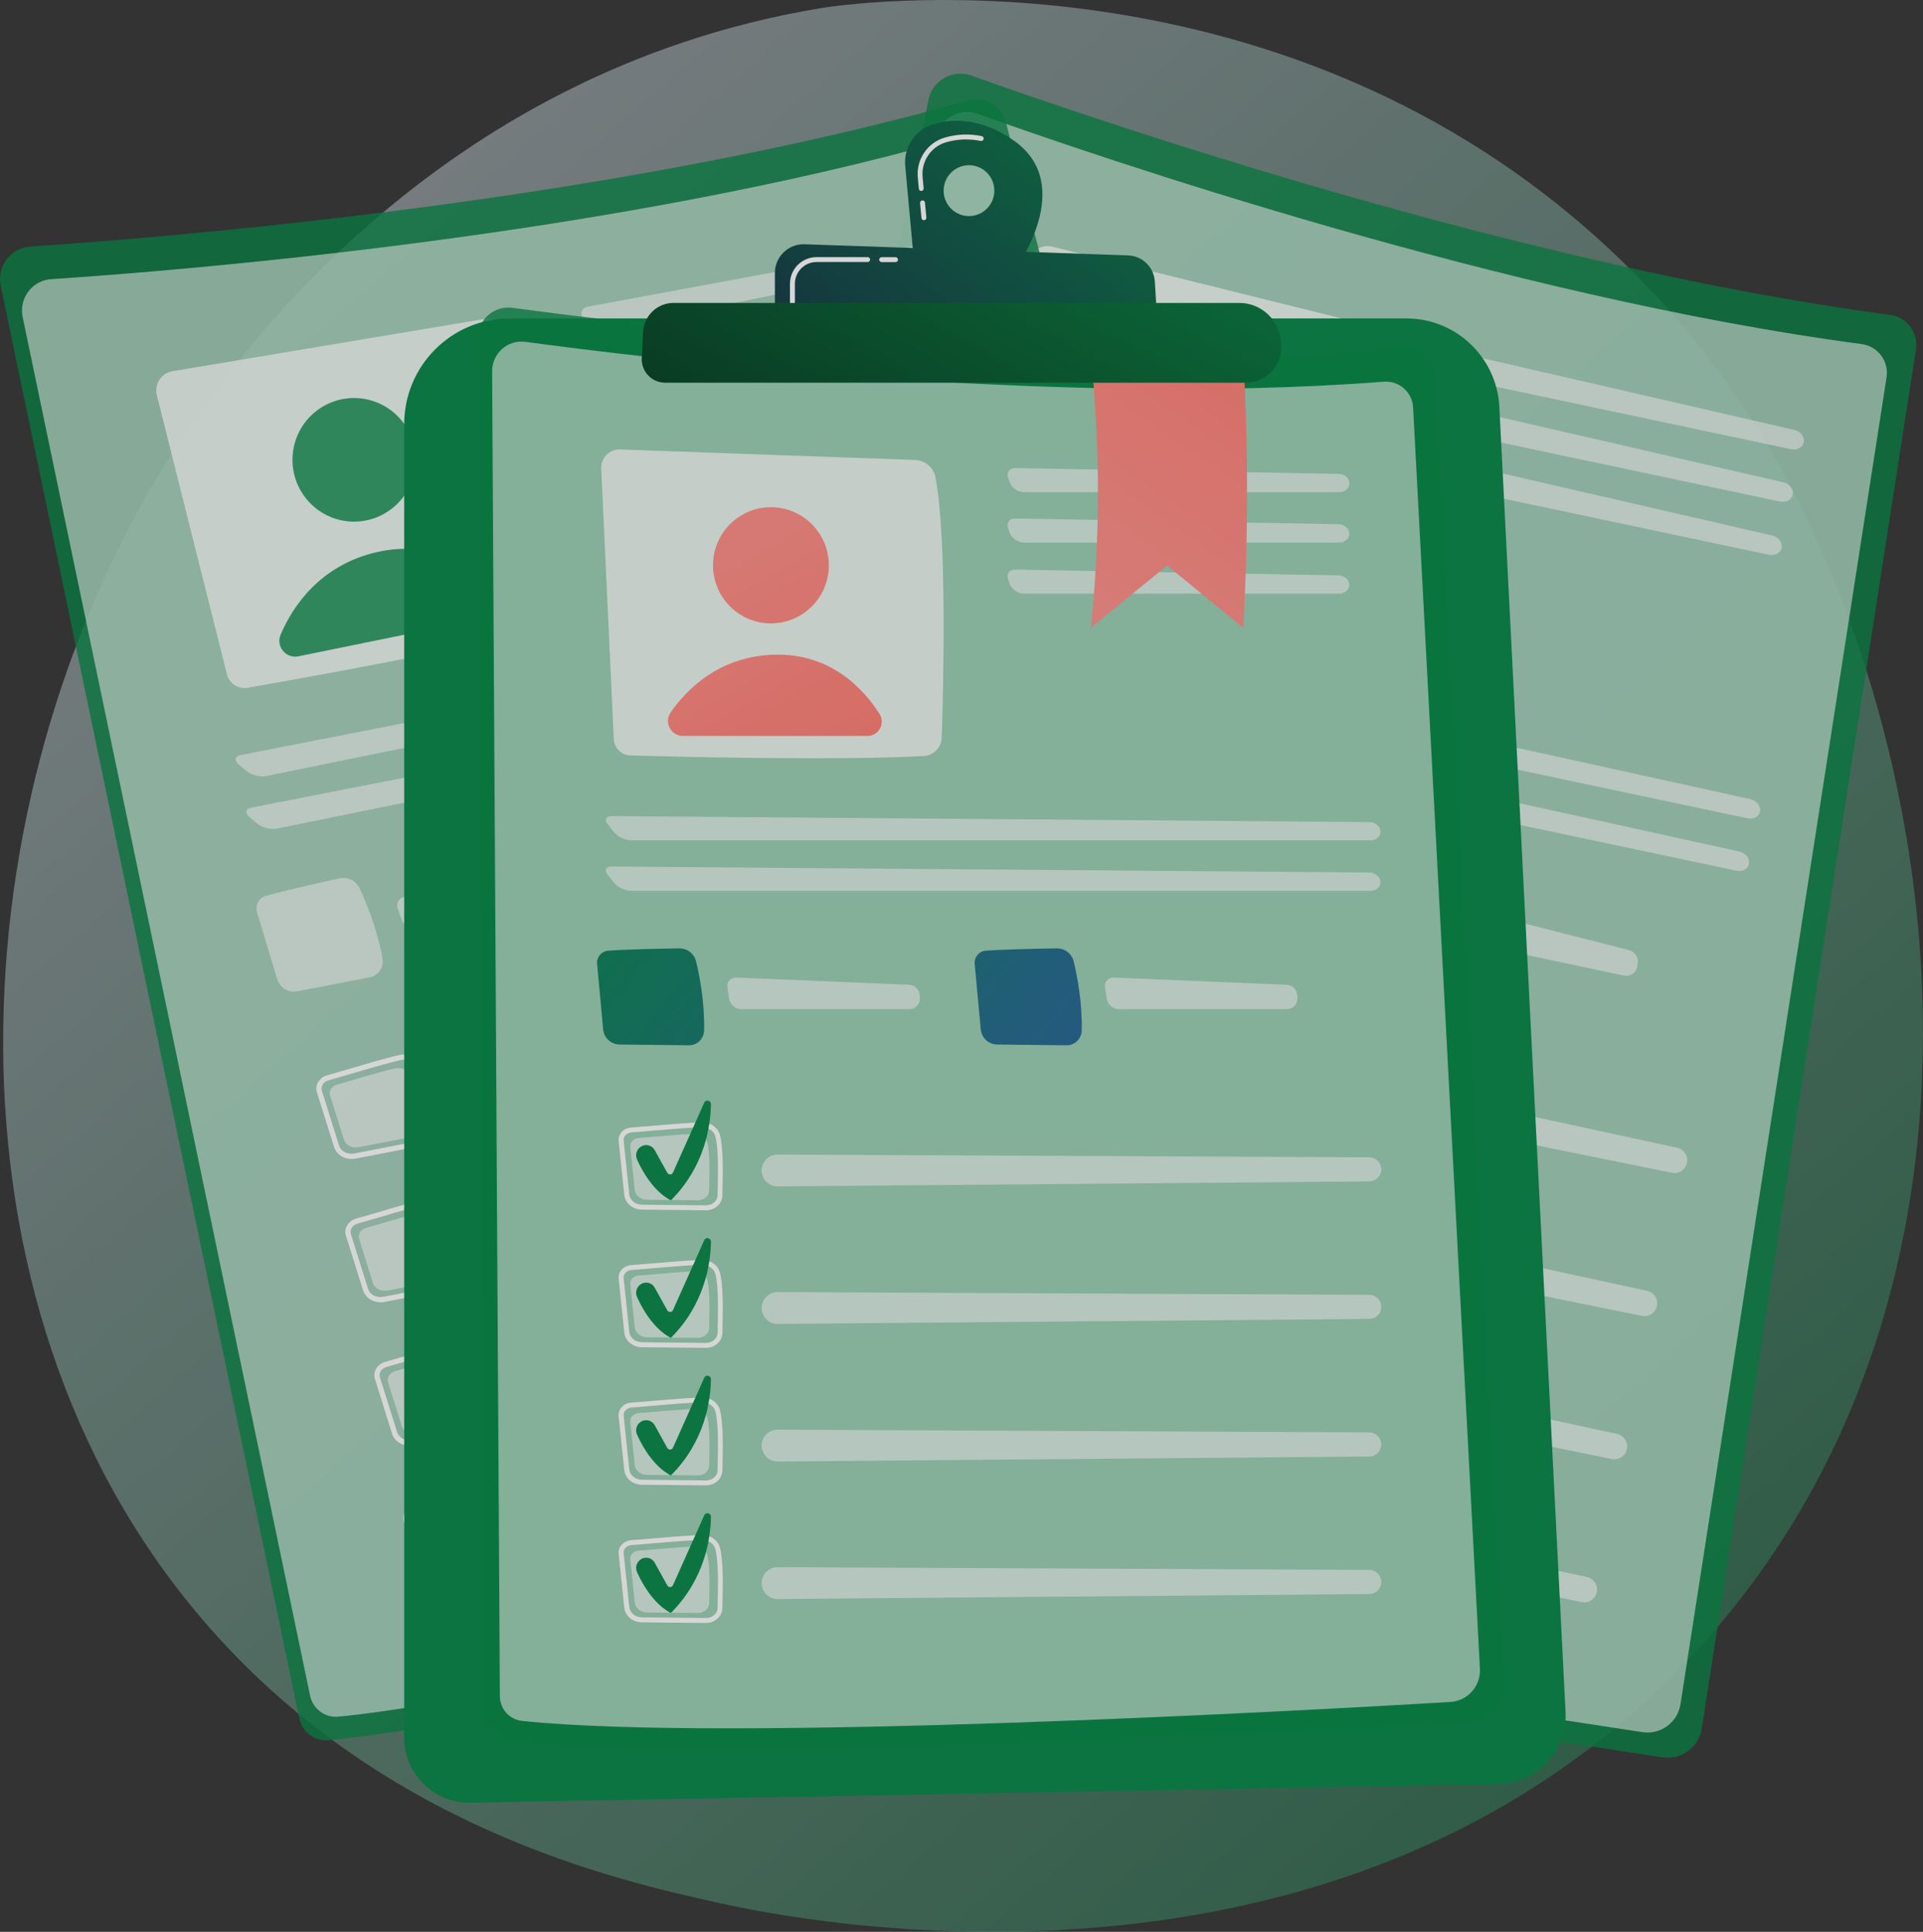 <svg width="232" height="233" viewBox="0 0 232 233" fill="none" xmlns="http://www.w3.org/2000/svg">
<rect x="0" y="0" width="232" height="233" fill="#333333" stroke="none"/>
<g id="Frame" opacity="0.8" clip-path="url(#clip0_30_1965)">
<path id="Vector" opacity="0.5" d="M203.751 200.098C161.416 244.923 96.379 231.659 86.764 229.526C74.652 226.845 45.84 220.453 24.341 195.233C-8.573 156.64 -5.245 96.301 20.172 55.617C27.568 43.779 52.463 8.609 99.211 0.953C101.951 0.514 150.767 -6.67 190.043 26.392C195.338 30.852 203.886 38.922 211.383 50.676C234.622 87.144 245.616 155.78 203.751 200.098Z" fill="url(#paint0_linear_30_1965)"/>
<g id="Group">
<path id="Vector_2" d="M112.02 12.041C112.499 9.688 114.937 8.314 117.189 9.115C132.125 14.453 183.621 32.1 228.033 37.978C230.058 38.247 231.47 40.128 231.151 42.151L205.314 208.446C204.961 210.723 202.835 212.291 200.566 211.954C181.957 209.163 105.372 197.375 78.972 188.825C77.367 188.302 76.409 186.65 76.745 184.997L112.02 12.041Z" fill="#018543" fill-opacity="0.8"/>
<path id="Vector_3" opacity="0.6" d="M112.962 16.544C113.424 14.284 115.769 12.952 117.937 13.727C132.31 18.871 181.865 35.844 224.604 41.502C226.554 41.764 227.907 43.568 227.604 45.516L202.743 205.546C202.398 207.738 200.364 209.247 198.17 208.919C180.26 206.229 106.566 194.888 81.149 186.658C79.603 186.161 78.686 184.567 79.006 182.974L112.962 16.544Z" fill="white"/>
<path id="Vector_4" opacity="0.78" d="M126.956 29.748C125.628 29.419 124.308 30.296 124.09 31.645L118.534 65.904C118.349 67.043 119.072 68.13 120.19 68.4C126.418 69.901 145.833 74.505 156.978 76.259C158.239 76.461 159.441 75.651 159.743 74.412C161.29 68.097 165.643 49.673 165.82 41.62C165.845 40.322 164.971 39.175 163.71 38.863L126.956 29.748Z" fill="white"/>
<path id="Vector_5" d="M142.849 55.735C146.953 55.735 150.279 52.398 150.279 48.282C150.279 44.165 146.953 40.828 142.849 40.828C138.746 40.828 135.419 44.165 135.419 48.282C135.419 52.398 138.746 55.735 142.849 55.735Z" fill="url(#paint1_linear_30_1965)"/>
<path id="Vector_6" d="M127.309 67.355L150.473 72.254C151.893 72.557 153.078 71.157 152.565 69.8C151.246 66.292 148.086 60.887 140.908 59.589C133.999 58.333 129.065 61.57 126.401 64.075C125.258 65.137 125.787 67.034 127.309 67.355Z" fill="url(#paint2_linear_30_1965)"/>
<g id="Group_2" opacity="0.6">
<path id="Vector_7" d="M216.098 54.184C216.821 54.336 217.51 53.948 217.619 53.315C217.729 52.683 217.233 52.034 216.51 51.865L176.066 42.556C175.343 42.388 174.83 42.86 174.931 43.593L175.007 44.184C175.107 44.917 175.78 45.651 176.503 45.803L216.098 54.184Z" fill="white"/>
</g>
<g id="Group_3" opacity="0.6">
<path id="Vector_8" d="M174.737 48.88C174.015 48.711 173.502 49.184 173.603 49.917L173.678 50.507C173.779 51.241 174.452 51.974 175.174 52.126L214.77 60.499C215.493 60.651 216.182 60.263 216.291 59.631C216.4 58.998 215.905 58.349 215.182 58.18L174.737 48.88Z" fill="white"/>
</g>
<g id="Group_4" opacity="0.6">
<path id="Vector_9" d="M173.393 55.297C172.67 55.128 172.157 55.6 172.258 56.334L172.334 56.924C172.435 57.658 173.107 58.391 173.83 58.543L213.425 66.916C214.148 67.068 214.837 66.68 214.946 66.048C215.056 65.415 214.56 64.766 213.837 64.597L173.393 55.297Z" fill="white"/>
</g>
<g id="Group_5" opacity="0.6">
<path id="Vector_10" d="M210.862 98.705C211.584 98.856 212.257 98.46 212.341 97.828C212.433 97.195 211.912 96.546 211.189 96.386L116.239 75.525C115.517 75.365 115.197 75.778 115.525 76.444L116.097 77.591C116.433 78.257 117.29 78.923 118.021 79.075L210.862 98.705Z" fill="white"/>
</g>
<g id="Group_6" opacity="0.6">
<path id="Vector_11" d="M114.912 81.849C114.189 81.689 113.869 82.102 114.197 82.768L114.769 83.915C115.105 84.581 115.962 85.247 116.693 85.399L209.534 105.028C210.257 105.18 210.929 104.784 211.013 104.151C211.105 103.519 210.584 102.87 209.862 102.71L114.912 81.849Z" fill="white"/>
</g>
<path id="Vector_12" opacity="0.6" d="M112.264 92.322C114.584 92.625 118.887 93.451 121.249 93.915C122.249 94.109 122.98 94.978 123.014 95.998C123.073 97.988 123.005 101.403 122.199 104.868C121.955 105.905 120.929 106.555 119.896 106.327L111.213 104.396C110.146 104.16 109.432 103.148 109.558 102.06L110.516 93.688C110.617 92.827 111.398 92.203 112.264 92.322Z" fill="white"/>
<g id="Group_7" opacity="0.6">
<path id="Vector_13" d="M127.645 99.092C126.931 98.907 126.3 99.362 126.258 100.104L126.174 101.554C126.132 102.296 126.687 103.03 127.418 103.182L148.548 107.651C149.271 107.802 149.985 107.33 150.128 106.605L150.195 106.242C150.338 105.509 149.867 104.767 149.153 104.581L127.645 99.092Z" fill="white"/>
</g>
<path id="Vector_14" opacity="0.6" d="M159.651 102.339C161.97 102.642 166.274 103.468 168.636 103.932C169.636 104.126 170.367 104.995 170.401 106.015C170.459 108.005 170.392 111.42 169.585 114.885C169.342 115.922 168.316 116.572 167.282 116.344L158.6 114.413C157.533 114.177 156.818 113.165 156.944 112.077L157.902 103.705C158.003 102.844 158.793 102.221 159.651 102.339Z" fill="white"/>
<g id="Group_8" opacity="0.6">
<path id="Vector_15" d="M175.032 109.109C174.317 108.924 173.687 109.379 173.645 110.121L173.561 111.571C173.519 112.313 174.074 113.047 174.805 113.199L195.935 117.668C196.657 117.819 197.372 117.347 197.515 116.622L197.582 116.26C197.725 115.526 197.254 114.784 196.54 114.598L175.032 109.109Z" fill="white"/>
</g>
<g id="Group_9">
<path id="Vector_16" d="M117.694 127.483C117.685 127.483 117.677 127.483 117.668 127.474L109.659 125.704C108.516 125.451 107.734 124.456 107.843 123.393L108.558 116.487C108.6 116.083 108.801 115.72 109.138 115.459C109.507 115.172 110.003 115.046 110.491 115.113C111.18 115.206 112.146 115.332 113.172 115.459C115.332 115.729 118.022 116.057 119.509 116.352C120.585 116.572 121.367 117.406 121.425 118.401C121.518 120.037 120.862 122.972 120.131 126.083C119.896 127.095 118.803 127.719 117.694 127.483ZM110.407 115.737C110.087 115.695 109.759 115.771 109.524 115.956C109.331 116.108 109.205 116.319 109.188 116.555L108.474 123.461C108.398 124.203 108.969 124.902 109.802 125.088L117.811 126.859C117.82 126.859 117.82 126.859 117.828 126.859C118.61 127.027 119.366 126.606 119.526 125.931C120.249 122.87 120.896 119.987 120.804 118.435C120.761 117.735 120.173 117.137 119.391 116.968C117.921 116.673 115.248 116.344 113.096 116.083C112.071 115.956 111.096 115.838 110.407 115.737Z" fill="white"/>
<path id="Vector_17" opacity="0.6" d="M111.121 116.622C112.836 116.867 116.576 117.263 118.316 117.609C119.055 117.752 119.61 118.342 119.643 119.017C119.719 120.332 119.156 122.803 118.61 125.08C118.45 125.763 117.702 126.176 116.937 126.007L110.533 124.591C109.743 124.413 109.205 123.739 109.28 123.022L109.852 117.508C109.919 116.926 110.491 116.53 111.121 116.622Z" fill="white"/>
<g id="Group_10" opacity="0.6">
<path id="Vector_18" d="M125.687 124.489C125.737 125.425 126.401 126.201 127.317 126.386L201.717 141.454C202.558 141.623 203.373 141.075 203.533 140.223C203.684 139.397 203.163 138.604 202.348 138.427L128.149 122.381C126.838 122.103 125.62 123.148 125.687 124.489Z" fill="white"/>
</g>
<path id="Vector_19" d="M111.239 117.752C111.911 117.524 112.634 117.895 112.844 118.578L113.828 121.757C113.928 122.078 114.349 122.145 114.542 121.875L120.308 113.932C120.593 113.536 121.215 113.823 121.106 114.303C120.501 116.976 118.719 121.926 113.55 125.29C113.55 125.29 111.39 123.874 110.373 119.295C110.23 118.637 110.6 117.971 111.239 117.752Z" fill="url(#paint3_linear_30_1965)"/>
<path id="Vector_20" d="M114.071 144.743C114.063 144.743 114.054 144.743 114.046 144.734L106.036 142.964C104.893 142.711 104.111 141.716 104.221 140.653L104.935 133.748C104.977 133.343 105.179 132.98 105.515 132.719C105.885 132.432 106.381 132.306 106.868 132.373C107.557 132.466 108.524 132.592 109.549 132.719C111.709 132.989 114.399 133.318 115.887 133.613C115.895 133.613 115.912 133.621 115.92 133.621C116.979 133.84 117.752 134.684 117.803 135.67C117.895 137.306 117.24 140.24 116.509 143.352C116.273 144.355 115.181 144.979 114.071 144.743ZM106.784 132.997C106.465 132.955 106.137 133.031 105.902 133.216C105.708 133.368 105.582 133.579 105.565 133.815L104.851 140.721C104.775 141.463 105.347 142.163 106.179 142.348L114.189 144.119C114.197 144.119 114.197 144.119 114.206 144.119C114.987 144.288 115.744 143.866 115.903 143.191C116.626 140.131 117.273 137.247 117.181 135.695C117.139 134.996 116.551 134.38 115.769 134.228C114.298 133.933 111.625 133.604 109.474 133.343C108.44 133.216 107.473 133.098 106.784 132.997Z" fill="white"/>
<path id="Vector_21" opacity="0.6" d="M107.499 133.883C109.213 134.127 112.953 134.523 114.693 134.869C115.433 135.012 115.988 135.603 116.021 136.277C116.097 137.593 115.534 140.063 114.987 142.34C114.828 143.023 114.08 143.436 113.315 143.267L106.91 141.851C106.12 141.674 105.582 140.999 105.658 140.282L106.229 134.768C106.297 134.186 106.86 133.79 107.499 133.883Z" fill="white"/>
<g id="Group_11" opacity="0.6">
<path id="Vector_22" d="M122.064 141.749C122.115 142.685 122.779 143.461 123.695 143.647L198.095 158.714C198.935 158.883 199.751 158.335 199.91 157.483C200.062 156.657 199.54 155.864 198.725 155.687L124.527 139.641C123.216 139.363 121.997 140.409 122.064 141.749Z" fill="white"/>
</g>
<path id="Vector_23" d="M107.616 135.012C108.289 134.785 109.011 135.156 109.222 135.839L110.205 139.017C110.306 139.338 110.726 139.405 110.919 139.136L116.685 131.193C116.971 130.796 117.593 131.083 117.484 131.564C116.878 134.237 115.097 139.186 109.928 142.55C109.928 142.55 107.768 141.134 106.751 136.555C106.599 135.898 106.977 135.223 107.616 135.012Z" fill="url(#paint4_linear_30_1965)"/>
<path id="Vector_24" d="M110.44 162.003C110.432 162.003 110.423 162.003 110.415 161.994L102.405 160.224C101.262 159.971 100.481 158.976 100.59 157.913L101.304 151.008C101.346 150.603 101.548 150.232 101.884 149.979C102.254 149.692 102.75 149.557 103.237 149.633C103.927 149.726 104.893 149.852 105.918 149.979C108.079 150.249 110.768 150.578 112.256 150.873C112.264 150.873 112.281 150.881 112.289 150.881C113.348 151.1 114.122 151.944 114.172 152.93C114.265 154.566 113.609 157.5 112.878 160.612C112.642 161.615 111.55 162.239 110.44 162.003ZM103.153 150.257C102.834 150.215 102.506 150.291 102.271 150.476C102.077 150.628 101.951 150.839 101.935 151.075L101.22 157.981C101.144 158.723 101.716 159.423 102.548 159.608L110.558 161.379C110.566 161.379 110.566 161.379 110.575 161.379C111.356 161.547 112.113 161.126 112.273 160.451C112.995 157.391 113.643 154.507 113.55 152.955C113.508 152.255 112.92 151.64 112.138 151.488C110.667 151.193 107.994 150.864 105.843 150.603C104.817 150.476 103.842 150.358 103.153 150.257Z" fill="white"/>
<path id="Vector_25" opacity="0.6" d="M103.868 151.142C105.582 151.387 109.322 151.783 111.062 152.129C111.802 152.272 112.356 152.862 112.39 153.537C112.466 154.852 111.903 157.323 111.356 159.6C111.197 160.283 110.449 160.696 109.684 160.527L103.296 159.111C102.506 158.933 101.968 158.259 102.044 157.542L102.615 152.028C102.674 151.446 103.237 151.05 103.868 151.142Z" fill="white"/>
<g id="Group_12" opacity="0.6">
<path id="Vector_26" d="M118.433 159.01C118.484 159.946 119.148 160.721 120.064 160.907L194.464 175.975C195.304 176.143 196.12 175.595 196.279 174.744C196.431 173.917 195.91 173.125 195.094 172.948L120.896 156.902C119.585 156.623 118.366 157.669 118.433 159.01Z" fill="white"/>
</g>
<path id="Vector_27" d="M103.994 152.273C104.666 152.045 105.389 152.416 105.599 153.099L106.582 156.278C106.683 156.598 107.103 156.666 107.297 156.396L113.063 148.453C113.348 148.057 113.97 148.343 113.861 148.824C113.256 151.497 111.474 156.446 106.305 159.811C106.305 159.811 104.145 158.394 103.128 153.816C102.977 153.158 103.346 152.483 103.994 152.273Z" fill="url(#paint5_linear_30_1965)"/>
<path id="Vector_28" d="M106.818 179.263C106.809 179.263 106.801 179.263 106.793 179.255L98.783 177.484C97.64 177.231 96.858 176.236 96.967 175.174L97.682 168.268C97.724 167.863 97.925 167.492 98.262 167.239C98.631 166.952 99.127 166.818 99.615 166.893C100.304 166.986 101.271 167.113 102.296 167.239C104.456 167.509 107.146 167.838 108.633 168.133C108.642 168.133 108.658 168.141 108.667 168.141C109.726 168.361 110.499 169.204 110.55 170.19C110.642 171.826 109.986 174.76 109.255 177.872C109.02 178.875 107.927 179.499 106.818 179.263ZM99.531 167.517C99.211 167.475 98.883 167.551 98.648 167.737C98.455 167.888 98.329 168.099 98.312 168.335L97.598 175.241C97.522 175.983 98.094 176.683 98.925 176.868L106.935 178.639C106.944 178.639 106.944 178.639 106.952 178.639C107.734 178.808 108.49 178.386 108.65 177.712C109.373 174.651 110.02 171.767 109.928 170.216C109.886 169.516 109.297 168.892 108.516 168.748C107.045 168.453 104.372 168.124 102.22 167.863C101.195 167.737 100.22 167.619 99.531 167.517Z" fill="white"/>
<path id="Vector_29" opacity="0.6" d="M100.245 168.394C101.96 168.639 105.7 169.035 107.44 169.381C108.179 169.524 108.734 170.114 108.768 170.789C108.843 172.104 108.28 174.575 107.734 176.851C107.574 177.534 106.826 177.948 106.061 177.779L99.657 176.362C98.867 176.185 98.329 175.511 98.404 174.794L98.976 169.279C99.043 168.706 99.615 168.31 100.245 168.394Z" fill="white"/>
<g id="Group_13" opacity="0.6">
<path id="Vector_30" d="M114.811 176.27C114.861 177.206 115.525 177.982 116.441 178.167L190.841 193.235C191.682 193.404 192.497 192.855 192.657 192.004C192.808 191.178 192.287 190.385 191.472 190.208L117.273 174.162C115.962 173.884 114.744 174.929 114.811 176.27Z" fill="white"/>
</g>
<path id="Vector_31" d="M100.363 169.533C101.035 169.305 101.758 169.676 101.968 170.359L102.952 173.538C103.052 173.858 103.473 173.926 103.666 173.656L109.432 165.713C109.717 165.317 110.339 165.604 110.23 166.084C109.625 168.757 107.843 173.707 102.674 177.071C102.674 177.071 100.514 175.654 99.497 171.076C99.354 170.418 99.724 169.744 100.363 169.533Z" fill="url(#paint6_linear_30_1965)"/>
</g>
</g>
<g id="Group_14">
<path id="Vector_32" d="M0.084 34.47C-0.403 32.126 1.286 29.883 3.673 29.731C19.491 28.685 73.745 24.377 116.828 12.091C118.795 11.535 120.829 12.698 121.341 14.68L163.408 177.602C163.988 179.836 162.66 182.121 160.432 182.712C142.244 187.552 67.29 207.232 39.671 209.896C37.99 210.057 36.46 208.927 36.116 207.266L0.084 34.47Z" fill="#018543" fill-opacity="0.8"/>
<path id="Vector_33" opacity="0.6" d="M2.732 38.23C2.261 35.971 3.891 33.82 6.186 33.669C21.407 32.665 73.618 28.517 115.08 16.695C116.971 16.155 118.929 17.277 119.425 19.183L159.911 175.966C160.466 178.116 159.189 180.309 157.045 180.882C139.546 185.545 67.407 204.475 40.831 207.046C39.217 207.207 37.738 206.11 37.41 204.517L2.732 38.23Z" fill="white"/>
<path id="Vector_34" opacity="0.78" d="M18.919 47.657L27.375 81.317C27.652 82.439 28.745 83.147 29.879 82.953C36.191 81.849 55.834 78.349 66.751 75.525C67.987 75.204 68.769 73.99 68.559 72.725C67.483 66.309 64.188 47.666 61.171 40.212C60.683 39.006 59.422 38.306 58.145 38.525L20.802 44.773C19.457 45.001 18.592 46.325 18.919 47.657Z" fill="white"/>
<path id="Vector_35" d="M50.129 55.968C50.408 51.86 47.316 48.304 43.222 48.024C39.128 47.744 35.583 50.847 35.304 54.954C35.025 59.061 38.117 62.617 42.211 62.897C46.305 63.177 49.85 60.075 50.129 55.968Z" fill="#018543" fill-opacity="0.8"/>
<path id="Vector_36" d="M35.998 79.159L59.196 74.429C60.616 74.142 61.154 72.388 60.145 71.343C57.548 68.653 52.505 64.951 45.412 66.604C38.57 68.206 35.326 73.139 33.872 76.503C33.241 77.936 34.477 79.471 35.998 79.159Z" fill="#018543" fill-opacity="0.8"/>
<g id="Group_15" opacity="0.6">
<path id="Vector_37" d="M112.281 31.712C113.004 31.561 113.483 30.937 113.34 30.313C113.197 29.689 112.483 29.292 111.751 29.427L70.946 36.982C70.215 37.117 69.929 37.75 70.315 38.39L70.618 38.905C70.996 39.546 71.904 39.942 72.627 39.798L112.281 31.712Z" fill="white"/>
</g>
<g id="Group_16" opacity="0.6">
<path id="Vector_38" d="M72.232 43.315C71.5 43.45 71.215 44.082 71.601 44.723L71.904 45.237C72.282 45.878 73.19 46.274 73.913 46.131L113.567 38.053C114.29 37.901 114.769 37.277 114.626 36.653C114.483 36.029 113.769 35.633 113.037 35.768L72.232 43.315Z" fill="white"/>
</g>
<g id="Group_17" opacity="0.6">
<path id="Vector_39" d="M73.526 49.74C72.795 49.875 72.509 50.507 72.896 51.148L73.198 51.662C73.576 52.303 74.484 52.7 75.207 52.556L114.861 44.478C115.584 44.327 116.063 43.703 115.92 43.079C115.777 42.455 115.063 42.058 114.332 42.193L73.526 49.74Z" fill="white"/>
</g>
<g id="Group_18" opacity="0.6">
<path id="Vector_40" d="M125.09 74.665C125.813 74.513 126.275 73.889 126.107 73.273C125.939 72.658 125.208 72.261 124.476 72.405L29.073 91.056C28.341 91.2 28.215 91.706 28.778 92.186L29.753 93.004C30.325 93.485 31.384 93.754 32.107 93.603L125.09 74.665Z" fill="white"/>
</g>
<g id="Group_19" opacity="0.6">
<path id="Vector_41" d="M30.358 97.397C29.627 97.541 29.501 98.046 30.064 98.527L31.039 99.345C31.611 99.826 32.67 100.095 33.392 99.944L126.367 80.997C127.09 80.845 127.552 80.221 127.384 79.606C127.216 78.99 126.485 78.594 125.754 78.737L30.358 97.397Z" fill="white"/>
</g>
<path id="Vector_42" opacity="0.6" d="M32.065 108.055C34.317 107.415 38.595 106.453 40.949 105.939C41.949 105.72 42.958 106.226 43.395 107.153C44.235 108.958 45.529 112.12 46.151 115.619C46.336 116.664 45.656 117.676 44.613 117.879L35.881 119.565C34.805 119.776 33.754 119.135 33.435 118.081L31.006 110.012C30.754 109.177 31.233 108.3 32.065 108.055Z" fill="white"/>
<g id="Group_20" opacity="0.6">
<path id="Vector_43" d="M48.866 108.148C48.135 108.266 47.74 108.932 48 109.632L48.496 110.998C48.748 111.698 49.555 112.145 50.278 112.001L71.433 107.693C72.156 107.541 72.627 106.833 72.467 106.099L72.391 105.745C72.232 105.02 71.509 104.522 70.778 104.64L48.866 108.148Z" fill="white"/>
</g>
<path id="Vector_44" opacity="0.6" d="M79.527 98.384C81.779 97.743 86.058 96.782 88.411 96.268C89.411 96.048 90.42 96.554 90.857 97.482C91.697 99.286 92.992 102.448 93.614 105.947C93.798 106.993 93.118 108.005 92.075 108.207L83.343 109.885C82.267 110.096 81.216 109.455 80.897 108.401L78.468 100.332C78.216 99.505 78.695 98.629 79.527 98.384Z" fill="white"/>
<g id="Group_21" opacity="0.6">
<path id="Vector_45" d="M96.328 98.477C95.597 98.595 95.202 99.261 95.463 99.961L95.959 101.327C96.211 102.027 97.018 102.473 97.74 102.33L118.896 98.021C119.618 97.87 120.089 97.161 119.929 96.428L119.854 96.074C119.694 95.348 118.971 94.851 118.24 94.969L96.328 98.477Z" fill="white"/>
</g>
<g id="Group_22">
<path id="Vector_46" d="M50.967 138.174C50.959 138.174 50.95 138.174 50.942 138.182L42.89 139.742C41.739 139.962 40.629 139.363 40.31 138.351L38.234 131.732C38.108 131.344 38.158 130.923 38.36 130.552C38.587 130.138 38.99 129.826 39.469 129.691C40.133 129.506 41.075 129.228 42.066 128.941C44.159 128.326 46.756 127.558 48.244 127.238C49.32 127.01 50.37 127.465 50.816 128.359C51.547 129.826 52.11 132.778 52.665 135.923C52.833 136.943 52.077 137.946 50.967 138.174ZM39.629 130.299C39.318 130.383 39.049 130.585 38.906 130.855C38.788 131.074 38.763 131.319 38.831 131.538L40.907 138.157C41.133 138.865 41.932 139.287 42.764 139.118L50.816 137.558C50.824 137.558 50.824 137.558 50.833 137.558C51.614 137.398 52.144 136.715 52.026 136.032C51.48 132.929 50.934 130.029 50.236 128.637C49.925 128.014 49.143 127.693 48.362 127.853C46.899 128.174 44.31 128.933 42.234 129.548C41.243 129.835 40.301 130.113 39.629 130.299Z" fill="white"/>
<path id="Vector_47" opacity="0.6" d="M40.638 130.821C42.302 130.357 45.899 129.236 47.631 128.865C48.37 128.705 49.101 129.017 49.404 129.624C49.992 130.804 50.455 133.292 50.858 135.602C50.976 136.293 50.463 136.968 49.69 137.12L43.252 138.368C42.462 138.519 41.697 138.115 41.478 137.423L39.822 132.128C39.654 131.58 40.016 130.99 40.638 130.821Z" fill="white"/>
<g id="Group_23" opacity="0.6">
<path id="Vector_48" d="M57.12 132.246C57.532 133.081 58.456 133.536 59.372 133.342L133.629 117.549C134.47 117.372 134.999 116.538 134.814 115.694C134.63 114.876 133.831 114.354 133.016 114.522L58.565 129.337C57.229 129.599 56.523 131.041 57.12 132.246Z" fill="white"/>
</g>
<path id="Vector_49" d="M54.464 155.46C54.455 155.46 54.447 155.46 54.438 155.468L46.386 157.028C45.235 157.247 44.126 156.648 43.806 155.637L41.73 149.018C41.604 148.63 41.654 148.208 41.856 147.837C42.083 147.424 42.487 147.112 42.966 146.977C43.63 146.791 44.571 146.513 45.563 146.227C47.656 145.611 50.253 144.844 51.74 144.523C51.749 144.523 51.766 144.515 51.774 144.515C52.833 144.296 53.875 144.759 54.312 145.645C55.043 147.112 55.607 150.063 56.161 153.208C56.329 154.228 55.573 155.232 54.464 155.46ZM43.125 147.584C42.814 147.668 42.545 147.871 42.403 148.141C42.285 148.36 42.26 148.604 42.327 148.824L44.403 155.443C44.63 156.151 45.428 156.573 46.26 156.404L54.312 154.844C54.321 154.844 54.321 154.844 54.329 154.844C55.111 154.684 55.64 154.001 55.523 153.318C54.976 150.215 54.43 147.314 53.732 145.923C53.421 145.299 52.631 144.97 51.858 145.139C50.395 145.459 47.807 146.218 45.731 146.834C44.739 147.12 43.798 147.399 43.125 147.584Z" fill="white"/>
<path id="Vector_50" opacity="0.6" d="M44.134 148.107C45.798 147.643 49.395 146.522 51.127 146.151C51.866 145.99 52.598 146.302 52.9 146.909C53.489 148.09 53.951 150.577 54.354 152.888C54.472 153.579 53.959 154.254 53.186 154.405L46.748 155.653C45.958 155.805 45.193 155.4 44.974 154.709L43.319 149.414C43.151 148.866 43.52 148.275 44.134 148.107Z" fill="white"/>
<g id="Group_24" opacity="0.6">
<path id="Vector_51" d="M60.616 149.532C61.028 150.367 61.953 150.822 62.869 150.628L137.126 134.835C137.966 134.658 138.496 133.823 138.311 132.98C138.126 132.162 137.327 131.639 136.512 131.808L62.062 146.623C60.734 146.884 60.019 148.326 60.616 149.532Z" fill="white"/>
</g>
<path id="Vector_52" d="M57.96 172.745C57.952 172.745 57.943 172.745 57.935 172.754L49.883 174.314C48.731 174.533 47.622 173.934 47.303 172.922L45.227 166.303C45.101 165.915 45.151 165.494 45.353 165.123C45.58 164.71 45.983 164.398 46.462 164.263C47.126 164.077 48.068 163.799 49.059 163.512C51.152 162.897 53.749 162.129 55.237 161.809C55.245 161.809 55.262 161.8 55.27 161.8C56.33 161.581 57.372 162.045 57.809 162.93C58.54 164.398 59.103 167.349 59.658 170.494C59.826 171.514 59.078 172.517 57.96 172.745ZM46.63 164.87C46.319 164.954 46.05 165.156 45.907 165.426C45.79 165.645 45.765 165.89 45.832 166.109L47.908 172.728C48.135 173.437 48.933 173.858 49.765 173.69L57.817 172.13C57.826 172.13 57.826 172.13 57.834 172.13C58.616 171.969 59.145 171.286 59.028 170.603C58.481 167.5 57.935 164.6 57.237 163.209C56.926 162.585 56.136 162.247 55.363 162.424C53.901 162.745 51.312 163.504 49.236 164.119C48.244 164.406 47.303 164.684 46.63 164.87Z" fill="white"/>
<path id="Vector_53" opacity="0.6" d="M47.63 165.392C49.294 164.929 52.892 163.807 54.623 163.436C55.363 163.276 56.094 163.588 56.397 164.195C56.985 165.376 57.447 167.863 57.851 170.173C57.968 170.865 57.456 171.539 56.682 171.691L50.244 172.939C49.454 173.091 48.689 172.686 48.471 171.995L46.815 166.699C46.655 166.151 47.017 165.561 47.63 165.392Z" fill="white"/>
<g id="Group_25" opacity="0.6">
<path id="Vector_54" d="M64.112 166.817C64.524 167.652 65.449 168.107 66.365 167.913L140.622 152.12C141.462 151.943 141.992 151.108 141.807 150.265C141.622 149.447 140.824 148.924 140.008 149.093L65.558 163.908C64.23 164.169 63.524 165.611 64.112 166.817Z" fill="white"/>
</g>
<path id="Vector_55" d="M61.465 190.03C61.457 190.03 61.448 190.03 61.44 190.039L53.388 191.599C52.236 191.818 51.127 191.219 50.808 190.207L48.732 183.588C48.605 183.2 48.656 182.779 48.858 182.408C49.085 181.995 49.488 181.683 49.967 181.548C50.631 181.362 51.572 181.084 52.564 180.797C54.657 180.182 57.254 179.415 58.742 179.094C58.75 179.094 58.767 179.086 58.775 179.086C59.834 178.866 60.877 179.33 61.314 180.216C62.045 181.683 62.608 184.634 63.163 187.779C63.331 188.799 62.574 189.803 61.465 190.03ZM50.127 182.155C49.816 182.239 49.547 182.442 49.404 182.711C49.286 182.931 49.261 183.175 49.328 183.394L51.404 190.013C51.631 190.722 52.43 191.143 53.262 190.975L61.314 189.415C61.322 189.415 61.322 189.415 61.331 189.415C62.112 189.255 62.642 188.572 62.524 187.889C61.978 184.786 61.431 181.885 60.734 180.494C60.423 179.87 59.633 179.533 58.859 179.71C57.397 180.03 54.808 180.789 52.732 181.404C51.74 181.691 50.799 181.969 50.127 182.155Z" fill="white"/>
<path id="Vector_56" opacity="0.6" d="M51.135 182.678C52.799 182.214 56.397 181.092 58.128 180.721C58.868 180.561 59.599 180.873 59.901 181.48C60.49 182.661 60.952 185.148 61.356 187.458C61.473 188.15 60.961 188.824 60.187 188.976L53.749 190.224C52.959 190.376 52.194 189.971 51.976 189.28L50.32 183.985C50.152 183.436 50.513 182.846 51.135 182.678Z" fill="white"/>
<g id="Group_26" opacity="0.6">
<path id="Vector_57" d="M67.617 184.103C68.029 184.937 68.954 185.393 69.87 185.199L144.127 169.406C144.967 169.229 145.497 168.394 145.312 167.551C145.127 166.733 144.329 166.21 143.513 166.379L69.063 181.194C67.727 181.455 67.02 182.897 67.617 184.103Z" fill="white"/>
</g>
<path id="Vector_58" d="M51.69 183.665C52.22 183.192 53.026 183.243 53.489 183.783L55.649 186.312C55.867 186.565 56.279 186.464 56.346 186.135L58.498 176.548C58.607 176.067 59.288 176.084 59.372 176.565C59.876 179.263 60.196 184.516 56.783 189.66C56.783 189.66 54.237 189.221 51.497 185.427C51.11 184.879 51.186 184.12 51.69 183.665Z" fill="url(#paint7_linear_30_1965)"/>
</g>
</g>
<g id="Group_27">
<path id="Vector_59" d="M48.765 51.174C48.765 44.125 54.464 38.408 61.49 38.408H169.695C175.662 38.408 180.587 43.104 180.89 49.083L188.875 206.456C189.11 211.136 185.437 215.082 180.772 215.167L56.758 217.426C52.371 217.502 48.765 213.961 48.765 209.559V51.174Z" fill="#018543"/>
<g id="Group_28">
<path id="Vector_60" d="M57.632 40.828C57.615 38.576 59.599 36.822 61.826 37.126C76.602 39.133 127.41 45.356 169.426 42.118C171.342 41.974 173.006 43.425 173.107 45.347L181.478 203.429C181.596 205.596 179.94 207.451 177.78 207.578C160.113 208.623 87.352 212.679 61.398 209.956C59.818 209.787 58.616 208.455 58.607 206.861L57.632 40.828Z" fill="#018543" fill-opacity="0.8"/>
<path id="Vector_61" opacity="0.6" d="M59.372 44.791C59.355 42.624 61.263 40.937 63.406 41.232C77.627 43.163 126.519 49.15 166.946 46.039C168.787 45.895 170.392 47.295 170.485 49.15L178.545 201.279C178.654 203.362 177.066 205.149 174.99 205.276C157.986 206.288 87.965 210.192 62.986 207.561C61.465 207.401 60.313 206.119 60.305 204.584L59.372 44.791Z" fill="white"/>
<path id="Vector_62" opacity="0.78" d="M72.534 56.52L74.047 89.134C74.097 90.222 74.972 91.082 76.056 91.116C82.074 91.284 100.842 91.748 111.432 91.192C112.634 91.133 113.575 90.155 113.617 88.957C113.819 82.844 114.264 65.036 112.869 57.599C112.642 56.393 111.617 55.516 110.398 55.474L74.803 54.209C73.517 54.167 72.475 55.23 72.534 56.52Z" fill="white"/>
<path id="Vector_63" d="M93.008 75.188C96.866 75.188 99.993 72.051 99.993 68.181C99.993 64.311 96.866 61.174 93.008 61.174C89.151 61.174 86.024 64.311 86.024 68.181C86.024 72.051 89.151 75.188 93.008 75.188Z" fill="url(#paint8_linear_30_1965)"/>
<path id="Vector_64" d="M82.393 88.763H104.657C106.019 88.763 106.843 87.254 106.103 86.099C104.212 83.131 100.253 78.771 93.403 78.965C86.797 79.151 82.88 83.097 80.914 85.922C80.082 87.119 80.939 88.763 82.393 88.763Z" fill="url(#paint9_linear_30_1965)"/>
<g id="Group_29" opacity="0.6">
<path id="Vector_65" d="M161.567 59.361C162.264 59.361 162.819 58.872 162.802 58.265C162.786 57.666 162.197 57.16 161.5 57.152L122.476 56.452C121.778 56.444 121.4 56.967 121.627 57.633L121.812 58.164C122.047 58.822 122.804 59.361 123.501 59.361H161.567Z" fill="white"/>
</g>
<g id="Group_30" opacity="0.6">
<path id="Vector_66" d="M122.476 62.531C121.778 62.523 121.4 63.046 121.627 63.712L121.812 64.243C122.047 64.901 122.804 65.44 123.501 65.44H161.558C162.256 65.44 162.811 64.951 162.794 64.344C162.777 63.746 162.189 63.24 161.491 63.231L122.476 62.531Z" fill="white"/>
</g>
<g id="Group_31" opacity="0.6">
<path id="Vector_67" d="M122.476 68.695C121.778 68.687 121.4 69.21 121.627 69.876L121.812 70.407C122.047 71.065 122.804 71.604 123.501 71.604H161.558C162.256 71.604 162.811 71.115 162.794 70.508C162.777 69.91 162.189 69.404 161.491 69.395L122.476 68.695Z" fill="white"/>
</g>
<g id="Group_32" opacity="0.6">
<path id="Vector_68" d="M165.358 101.352C166.055 101.352 166.593 100.863 166.551 100.256C166.509 99.657 165.912 99.16 165.215 99.151L73.795 98.426C73.097 98.418 72.879 98.865 73.316 99.413L74.064 100.357C74.501 100.905 75.425 101.352 76.123 101.352H165.358Z" fill="white"/>
</g>
<g id="Group_33" opacity="0.6">
<path id="Vector_69" d="M73.786 104.514C73.089 104.506 72.87 104.953 73.307 105.501L74.055 106.445C74.492 106.993 75.417 107.44 76.115 107.44H165.358C166.055 107.44 166.593 106.951 166.551 106.344C166.509 105.745 165.912 105.248 165.215 105.239L73.786 104.514Z" fill="white"/>
</g>
<path id="Vector_70" d="M73.375 114.666C75.577 114.498 79.687 114.422 81.956 114.388C82.914 114.371 83.755 115.029 83.981 115.965C84.419 117.786 85.024 120.94 84.948 124.287C84.923 125.291 84.108 126.092 83.107 126.075L74.745 125.982C73.719 125.974 72.862 125.181 72.769 124.152L72.038 116.26C71.963 115.45 72.559 114.725 73.375 114.666Z" fill="url(#paint10_linear_30_1965)"/>
<g id="Group_34" opacity="0.6">
<path id="Vector_71" d="M88.839 117.904C88.142 117.879 87.654 118.419 87.764 119.11L87.965 120.459C88.066 121.15 88.722 121.715 89.419 121.715H109.726C110.423 121.715 110.986 121.142 110.978 120.442L110.969 120.096C110.961 119.397 110.381 118.798 109.684 118.773L88.839 117.904Z" fill="white"/>
</g>
<path id="Vector_72" d="M118.929 114.666C121.131 114.498 125.241 114.422 127.51 114.388C128.468 114.371 129.309 115.029 129.536 115.965C129.973 117.786 130.578 120.94 130.502 124.287C130.477 125.291 129.662 126.092 128.662 126.075L120.299 125.982C119.273 125.974 118.416 125.181 118.324 124.152L117.593 116.26C117.508 115.45 118.114 114.725 118.929 114.666Z" fill="url(#paint11_linear_30_1965)"/>
<g id="Group_35" opacity="0.6">
<path id="Vector_73" d="M134.394 117.904C133.696 117.879 133.209 118.419 133.318 119.11L133.52 120.459C133.621 121.15 134.276 121.715 134.974 121.715H155.28C155.978 121.715 156.541 121.142 156.532 120.442L156.524 120.096C156.516 119.397 155.936 118.798 155.238 118.773L134.394 117.904Z" fill="white"/>
</g>
<g id="Group_36">
<path id="Vector_74" d="M85.175 145.974C85.167 145.974 85.158 145.974 85.15 145.974L77.434 145.898C76.333 145.89 75.425 145.122 75.316 144.127L74.635 137.635C74.593 137.255 74.711 136.876 74.972 136.572C75.257 136.235 75.686 136.016 76.148 135.991C76.795 135.948 77.712 135.864 78.686 135.788C80.729 135.611 83.267 135.4 84.696 135.375C85.73 135.367 86.612 135.982 86.856 136.893C87.259 138.385 87.226 141.21 87.15 144.212C87.125 145.19 86.242 145.974 85.175 145.974ZM76.199 136.581C75.896 136.598 75.61 136.741 75.434 136.952C75.282 137.129 75.215 137.348 75.24 137.567L75.921 144.06C75.997 144.76 76.653 145.291 77.451 145.299L85.167 145.375C85.175 145.375 85.175 145.375 85.183 145.375C85.931 145.375 86.553 144.844 86.57 144.195C86.646 141.235 86.68 138.461 86.301 137.045C86.133 136.412 85.469 135.974 84.721 135.965C83.317 135.982 80.788 136.201 78.754 136.37C77.77 136.463 76.854 136.539 76.199 136.581Z" fill="white"/>
<path id="Vector_75" opacity="0.6" d="M77.022 137.255C78.644 137.146 82.166 136.783 83.839 136.766C84.545 136.758 85.167 137.188 85.335 137.803C85.654 139.001 85.612 141.387 85.562 143.588C85.545 144.245 84.94 144.777 84.209 144.768L78.039 144.709C77.283 144.701 76.653 144.186 76.577 143.512L76.039 138.318C75.98 137.77 76.425 137.297 77.022 137.255Z" fill="white"/>
<g id="Group_37" opacity="0.6">
<path id="Vector_76" d="M91.949 141.665C92.176 142.517 92.941 143.107 93.815 143.098L165.206 142.491C166.013 142.483 166.66 141.817 166.644 141.007C166.627 140.223 165.988 139.591 165.198 139.582L93.807 139.253C92.555 139.245 91.63 140.442 91.949 141.665Z" fill="white"/>
</g>
<path id="Vector_77" d="M77.358 138.275C77.93 137.938 78.67 138.141 78.989 138.722L80.51 141.463C80.662 141.733 81.065 141.716 81.191 141.429L84.965 132.997C85.15 132.576 85.78 132.719 85.772 133.183C85.73 135.763 85.049 140.662 80.947 144.768C80.947 144.768 78.686 143.883 76.862 139.869C76.594 139.279 76.804 138.596 77.358 138.275Z" fill="#018543"/>
<path id="Vector_78" d="M85.175 162.568C85.167 162.568 85.158 162.568 85.15 162.568L77.434 162.492C76.333 162.483 75.425 161.716 75.316 160.721L74.635 154.229C74.593 153.849 74.711 153.47 74.972 153.166C75.257 152.829 75.686 152.61 76.148 152.584C76.795 152.542 77.712 152.458 78.686 152.382C80.729 152.205 83.267 151.994 84.696 151.969C84.704 151.969 84.713 151.969 84.73 151.969C85.746 151.969 86.621 152.593 86.856 153.487C87.259 154.979 87.226 157.804 87.15 160.805C87.125 161.775 86.242 162.568 85.175 162.568ZM76.199 153.175C75.896 153.191 75.61 153.335 75.434 153.546C75.282 153.723 75.215 153.942 75.24 154.161L75.921 160.654C75.997 161.354 76.653 161.885 77.451 161.893L85.167 161.969C85.175 161.969 85.175 161.969 85.183 161.969C85.931 161.969 86.553 161.438 86.57 160.789C86.646 157.829 86.68 155.055 86.301 153.638C86.133 153.006 85.461 152.551 84.721 152.559C83.317 152.576 80.788 152.795 78.754 152.964C77.77 153.048 76.854 153.132 76.199 153.175Z" fill="white"/>
<path id="Vector_79" opacity="0.6" d="M77.022 153.841C78.644 153.731 82.166 153.369 83.839 153.352C84.545 153.343 85.167 153.773 85.335 154.389C85.654 155.586 85.612 157.972 85.562 160.173C85.545 160.831 84.94 161.362 84.209 161.354L78.039 161.295C77.283 161.286 76.653 160.772 76.577 160.097L76.039 154.903C75.98 154.364 76.425 153.883 77.022 153.841Z" fill="white"/>
<g id="Group_38" opacity="0.6">
<path id="Vector_80" d="M91.949 158.251C92.176 159.103 92.941 159.693 93.815 159.684L165.206 159.077C166.013 159.069 166.66 158.403 166.644 157.593C166.627 156.809 165.988 156.177 165.198 156.168L93.807 155.839C92.555 155.831 91.63 157.028 91.949 158.251Z" fill="white"/>
</g>
<path id="Vector_81" d="M77.358 154.861C77.93 154.524 78.67 154.726 78.989 155.308L80.51 158.048C80.662 158.318 81.065 158.301 81.191 158.014L84.965 149.583C85.15 149.161 85.78 149.304 85.772 149.768C85.73 152.348 85.049 157.247 80.947 161.354C80.947 161.354 78.686 160.468 76.862 156.455C76.594 155.873 76.804 155.181 77.358 154.861Z" fill="#018543"/>
<path id="Vector_82" d="M85.175 179.154C85.167 179.154 85.158 179.154 85.15 179.154L77.434 179.078C76.333 179.069 75.425 178.31 75.316 177.307L74.635 170.814C74.593 170.435 74.711 170.056 74.972 169.752C75.257 169.415 75.686 169.196 76.148 169.17C76.795 169.128 77.712 169.044 78.686 168.968C80.729 168.791 83.267 168.58 84.696 168.555C84.704 168.555 84.713 168.555 84.73 168.555C85.746 168.555 86.621 169.179 86.856 170.072C87.259 171.565 87.226 174.39 87.15 177.391C87.125 178.369 86.242 179.154 85.175 179.154ZM76.199 169.76C75.896 169.777 75.61 169.921 75.434 170.131C75.282 170.309 75.215 170.528 75.24 170.747L75.921 177.24C75.997 177.939 76.653 178.471 77.451 178.479L85.167 178.555C85.175 178.555 85.175 178.555 85.183 178.555C85.931 178.555 86.553 178.024 86.57 177.375C86.646 174.415 86.68 171.641 86.301 170.224C86.133 169.592 85.461 169.136 84.721 169.145C83.317 169.162 80.788 169.381 78.754 169.55C77.77 169.642 76.854 169.718 76.199 169.76Z" fill="white"/>
<path id="Vector_83" opacity="0.6" d="M77.022 170.435C78.644 170.325 82.166 169.963 83.839 169.946C84.545 169.937 85.167 170.368 85.335 170.983C85.654 172.18 85.612 174.567 85.562 176.767C85.545 177.425 84.94 177.956 84.209 177.948L78.039 177.889C77.283 177.88 76.653 177.366 76.577 176.691L76.039 171.497C75.98 170.949 76.425 170.477 77.022 170.435Z" fill="white"/>
<g id="Group_39" opacity="0.6">
<path id="Vector_84" d="M91.949 174.845C92.176 175.696 92.941 176.287 93.815 176.278L165.206 175.671C166.013 175.663 166.66 174.996 166.644 174.187C166.627 173.403 165.988 172.77 165.198 172.762L93.807 172.433C92.555 172.425 91.63 173.622 91.949 174.845Z" fill="white"/>
</g>
<path id="Vector_85" d="M77.358 171.455C77.93 171.118 78.67 171.32 78.989 171.902L80.51 174.642C80.662 174.912 81.065 174.895 81.191 174.609L84.965 166.177C85.15 165.755 85.78 165.899 85.772 166.362C85.73 168.942 85.049 173.841 80.947 177.948C80.947 177.948 78.686 177.062 76.862 173.049C76.594 172.467 76.804 171.776 77.358 171.455Z" fill="#018543"/>
<path id="Vector_86" d="M85.175 195.748C85.167 195.748 85.158 195.748 85.15 195.748L77.434 195.672C76.333 195.664 75.425 194.905 75.316 193.901L74.635 187.409C74.593 187.029 74.711 186.65 74.972 186.346C75.257 186.009 75.686 185.79 76.148 185.764C76.795 185.722 77.712 185.638 78.686 185.562C80.729 185.385 83.267 185.174 84.696 185.149C84.704 185.149 84.713 185.149 84.73 185.149C85.746 185.149 86.621 185.773 86.856 186.667C87.259 188.159 87.226 190.984 87.15 193.986C87.125 194.955 86.242 195.748 85.175 195.748ZM76.199 186.355C75.896 186.372 75.61 186.515 75.434 186.726C75.282 186.903 75.215 187.122 75.24 187.341L75.921 193.834C75.997 194.534 76.653 195.065 77.451 195.073L85.167 195.149C85.175 195.149 85.175 195.149 85.183 195.149C85.931 195.149 86.553 194.618 86.57 193.969C86.646 191.009 86.68 188.235 86.301 186.818C86.133 186.186 85.461 185.722 84.721 185.739C83.317 185.756 80.788 185.975 78.754 186.144C77.77 186.228 76.854 186.313 76.199 186.355Z" fill="white"/>
<path id="Vector_87" opacity="0.6" d="M77.022 187.029C78.644 186.92 82.166 186.557 83.839 186.54C84.545 186.532 85.167 186.962 85.335 187.577C85.654 188.775 85.612 191.161 85.562 193.362C85.545 194.019 84.94 194.551 84.209 194.542L78.039 194.483C77.283 194.475 76.653 193.96 76.577 193.286L76.039 188.092C75.98 187.544 76.425 187.063 77.022 187.029Z" fill="white"/>
<g id="Group_40" opacity="0.6">
<path id="Vector_88" d="M91.949 191.431C92.176 192.282 92.941 192.872 93.815 192.864L165.206 192.257C166.013 192.248 166.66 191.582 166.644 190.773C166.627 189.989 165.988 189.356 165.198 189.348L93.807 189.019C92.555 189.019 91.63 190.208 91.949 191.431Z" fill="white"/>
</g>
<path id="Vector_89" d="M77.358 188.041C77.93 187.703 78.67 187.906 78.989 188.488L80.51 191.228C80.662 191.498 81.065 191.481 81.191 191.194L84.965 182.762C85.15 182.341 85.78 182.484 85.772 182.948C85.73 185.528 85.049 190.427 80.947 194.533C80.947 194.533 78.686 193.648 76.862 189.634C76.594 189.052 76.804 188.369 77.358 188.041Z" fill="#018543"/>
</g>
</g>
<path id="Vector_90" d="M122.299 16.948C118.391 14.216 114.996 14.275 112.6 14.984C110.415 15.633 109.003 17.741 109.213 20.017L110.247 31.316L122.526 32.413C122.518 32.404 129.965 22.294 122.299 16.948ZM116.904 26.063C115.214 26.063 113.844 24.689 113.844 22.994C113.844 21.299 115.214 19.925 116.904 19.925C118.593 19.925 119.963 21.299 119.963 22.994C119.963 24.689 118.593 26.063 116.904 26.063Z" fill="url(#paint12_linear_30_1965)"/>
<path id="Vector_91" d="M111.466 26.561C111.314 26.561 111.188 26.443 111.172 26.291L111.003 24.495C110.987 24.335 111.104 24.183 111.272 24.175C111.44 24.158 111.583 24.276 111.592 24.444L111.76 26.24C111.777 26.401 111.659 26.552 111.491 26.561C111.491 26.561 111.474 26.561 111.466 26.561ZM111.146 23.036C110.995 23.036 110.869 22.918 110.852 22.767L110.726 21.401C110.524 19.233 111.886 17.218 113.954 16.603C115.416 16.173 116.929 16.105 118.442 16.417C118.601 16.451 118.702 16.611 118.669 16.771C118.635 16.932 118.484 17.033 118.316 16.999C116.895 16.712 115.483 16.763 114.113 17.168C112.315 17.699 111.138 19.453 111.306 21.341L111.432 22.707C111.449 22.868 111.331 23.019 111.163 23.028C111.163 23.036 111.155 23.036 111.146 23.036Z" fill="white"/>
<path id="Vector_92" d="M93.487 38.61V32.927C93.487 30.962 95.11 29.394 97.06 29.461L136.092 30.802C137.823 30.861 139.227 32.235 139.328 33.972L139.656 39.428L93.487 38.61Z" fill="url(#paint13_linear_30_1965)"/>
<path id="Vector_93" d="M108.045 31.611H106.364C106.204 31.611 106.07 31.476 106.07 31.316C106.07 31.156 106.204 31.021 106.364 31.021H108.045C108.204 31.021 108.339 31.156 108.339 31.316C108.339 31.476 108.204 31.611 108.045 31.611Z" fill="white"/>
<path id="Vector_94" d="M95.597 36.831C95.438 36.831 95.303 36.696 95.303 36.536V34.234C95.303 32.455 96.74 31.013 98.514 31.013H104.683C104.843 31.013 104.977 31.148 104.977 31.308C104.977 31.468 104.843 31.603 104.683 31.603H98.514C97.068 31.603 95.9 32.783 95.9 34.225V36.527C95.9 36.696 95.765 36.831 95.597 36.831Z" fill="white"/>
<path id="Vector_95" d="M149.994 75.719L140.807 68.206L131.612 75.719C132.343 68.644 132.688 60.761 132.301 52.202C132.175 49.478 131.99 46.831 131.747 44.285C131.713 43.956 131.822 43.635 132.041 43.391C132.259 43.146 132.579 43.011 132.906 43.011C138.235 43.011 143.564 43.011 148.892 43.011C149.514 43.011 150.019 43.5 150.052 44.116C150.254 48.028 150.389 52.084 150.431 56.266C150.506 63.079 150.338 69.572 149.994 75.719Z" fill="url(#paint14_linear_30_1965)"/>
<path id="Vector_96" d="M77.585 40.052C77.678 38.087 79.3 36.536 81.258 36.536H149.514C151.969 36.536 154.07 38.306 154.482 40.735L154.541 41.072C155.003 43.728 152.96 46.157 150.271 46.157H80.241C78.636 46.157 77.35 44.807 77.426 43.197L77.585 40.052Z" fill="url(#paint15_linear_30_1965)"/>
</g>
</g>
<defs>
<linearGradient id="paint0_linear_30_1965" x1="232.595" y1="253.193" x2="21.614" y2="13.606" gradientUnits="userSpaceOnUse">
<stop stop-color="#018543"/>
<stop offset="1" stop-color="#E9EFFD"/>
</linearGradient>
<linearGradient id="paint1_linear_30_1965" x1="154.288" y1="37.112" x2="81.995" y2="107.214" gradientUnits="userSpaceOnUse">
<stop stop-color="#FDF53F"/>
<stop offset="1" stop-color="#D93C65"/>
</linearGradient>
<linearGradient id="paint2_linear_30_1965" x1="162.329" y1="45.406" x2="90.038" y2="115.507" gradientUnits="userSpaceOnUse">
<stop stop-color="#FDF53F"/>
<stop offset="1" stop-color="#D93C65"/>
</linearGradient>
<linearGradient id="paint3_linear_30_1965" x1="141.826" y1="89.344" x2="85.898" y2="150.683" gradientUnits="userSpaceOnUse">
<stop stop-color="#A737D5"/>
<stop offset="1" stop-color="#EF497A"/>
</linearGradient>
<linearGradient id="paint4_linear_30_1965" x1="148.403" y1="95.341" x2="92.475" y2="156.68" gradientUnits="userSpaceOnUse">
<stop stop-color="#A737D5"/>
<stop offset="1" stop-color="#EF497A"/>
</linearGradient>
<linearGradient id="paint5_linear_30_1965" x1="151.077" y1="113.975" x2="81.094" y2="177.789" gradientUnits="userSpaceOnUse">
<stop stop-color="#A737D5"/>
<stop offset="1" stop-color="#EF497A"/>
</linearGradient>
<linearGradient id="paint6_linear_30_1965" x1="161.557" y1="107.335" x2="105.629" y2="168.674" gradientUnits="userSpaceOnUse">
<stop stop-color="#A737D5"/>
<stop offset="1" stop-color="#EF497A"/>
</linearGradient>
<linearGradient id="paint7_linear_30_1965" x1="83.259" y1="102.218" x2="56.28" y2="180.818" gradientUnits="userSpaceOnUse">
<stop stop-color="#A737D5"/>
<stop offset="1" stop-color="#EF497A"/>
</linearGradient>
<linearGradient id="paint8_linear_30_1965" x1="83.276" y1="51.188" x2="116.609" y2="109.001" gradientUnits="userSpaceOnUse">
<stop stop-color="#FF928E"/>
<stop offset="1" stop-color="#FE7062"/>
</linearGradient>
<linearGradient id="paint9_linear_30_1965" x1="75.528" y1="55.656" x2="108.861" y2="113.469" gradientUnits="userSpaceOnUse">
<stop stop-color="#FF928E"/>
<stop offset="1" stop-color="#FE7062"/>
</linearGradient>
<linearGradient id="paint10_linear_30_1965" x1="60.43" y1="105.785" x2="164.852" y2="188.988" gradientUnits="userSpaceOnUse">
<stop stop-color="#018543"/>
<stop offset="1" stop-color="#4042E2"/>
</linearGradient>
<linearGradient id="paint11_linear_30_1965" x1="78.19" y1="83.496" x2="182.612" y2="166.699" gradientUnits="userSpaceOnUse">
<stop stop-color="#018543"/>
<stop offset="1" stop-color="#4042E2"/>
</linearGradient>
<linearGradient id="paint12_linear_30_1965" x1="134.371" y1="0.746" x2="84.399" y2="66.272" gradientUnits="userSpaceOnUse">
<stop stop-color="#018543"/>
<stop offset="1" stop-color="#150E42"/>
</linearGradient>
<linearGradient id="paint13_linear_30_1965" x1="139.83" y1="4.909" x2="89.858" y2="70.435" gradientUnits="userSpaceOnUse">
<stop stop-color="#018543"/>
<stop offset="1" stop-color="#150E42"/>
</linearGradient>
<linearGradient id="paint14_linear_30_1965" x1="125.955" y1="81.112" x2="169.636" y2="18.953" gradientUnits="userSpaceOnUse">
<stop stop-color="#FF928E"/>
<stop offset="1" stop-color="#FE7062"/>
</linearGradient>
<linearGradient id="paint15_linear_30_1965" x1="133.558" y1="8.927" x2="99.023" y2="72.136" gradientUnits="userSpaceOnUse">
<stop stop-color="#018543"/>
<stop offset="1" stop-color="#002E17"/>
</linearGradient>
<clipPath id="clip0_30_1965">
<rect width="232" height="233" fill="white"/>
</clipPath>
</defs>
</svg>
